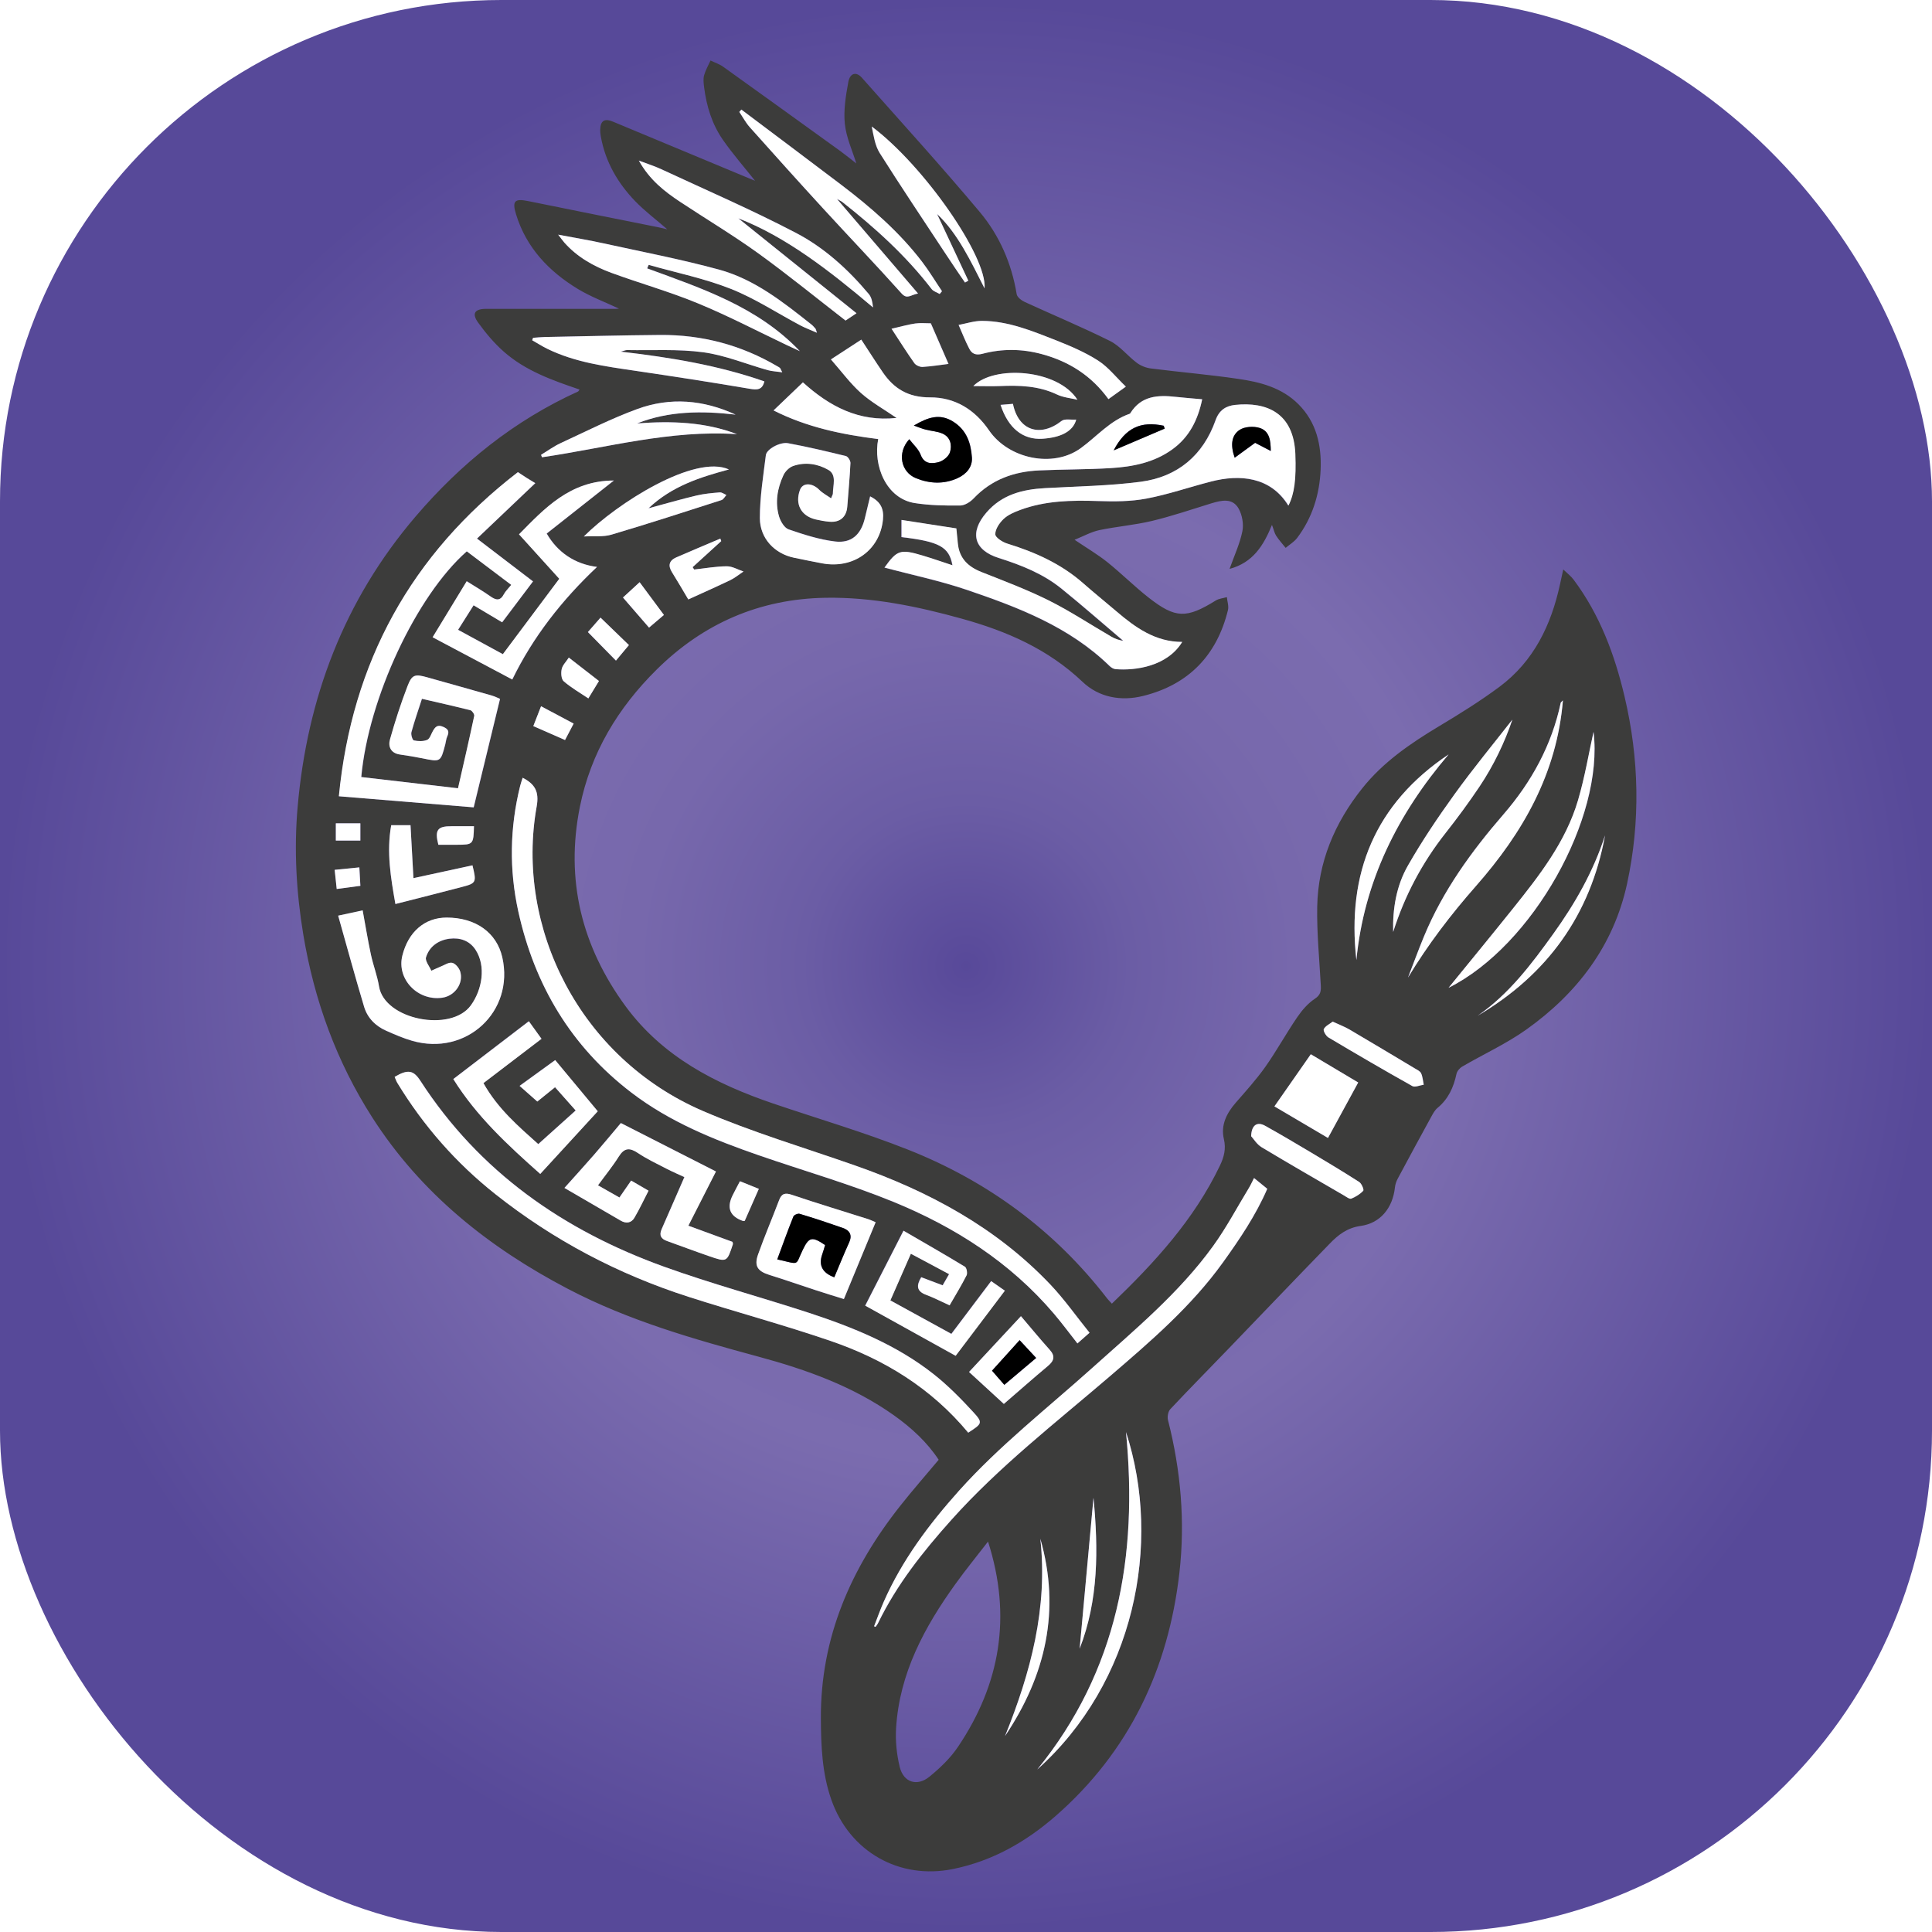 <?xml version="1.0" encoding="UTF-8"?>
<svg id="Capa_2" data-name="Capa 2" xmlns="http://www.w3.org/2000/svg" xmlns:xlink="http://www.w3.org/1999/xlink" viewBox="0 0 244.21 244.21">
  <defs>
    <style>
      .cls-1 {
        fill: #000;
      }

      .cls-1, .cls-2, .cls-3, .cls-4 {
        stroke-width: 0px;
      }

      .cls-2 {
        fill: #3c3c3b;
      }

      .cls-5 {
        filter: url(#outer-glow-1);
      }

      .cls-3 {
        fill: #fff;
      }

      .cls-4 {
        fill: url(#Degradado_sin_nombre_54);
      }
    </style>
    <radialGradient id="Degradado_sin_nombre_54" data-name="Degradado sin nombre 54" cx="122.1" cy="122.1" fx="122.1" fy="122.1" r="122.1" gradientUnits="userSpaceOnUse">
      <stop offset="0" stop-color="#574999"/>
      <stop offset=".01" stop-color="#594a9a"/>
      <stop offset=".17" stop-color="#6b5da5"/>
      <stop offset=".34" stop-color="#7768ac"/>
      <stop offset=".51" stop-color="#7b6caf"/>
      <stop offset="1" stop-color="#574999"/>
    </radialGradient>
    <filter id="outer-glow-1" filterUnits="userSpaceOnUse">
      <feOffset dx="0" dy="0"/>
      <feGaussianBlur result="blur" stdDeviation="2.71"/>
      <feFlood flood-color="#1d1d1b" flood-opacity=".65"/>
      <feComposite in2="blur" operator="in"/>
      <feComposite in="SourceGraphic"/>
    </filter>
  </defs>
  <g id="Capa_1-2" data-name="Capa 1">
    <g>
      <rect class="cls-4" width="244.21" height="244.21" rx="63.38" ry="63.38"/>
      <g class="cls-5">
        <path class="cls-2" d="M140.52,164.81c5.45-5.23,10.43-10.67,13.68-17.47.51-1.07.8-2.1.5-3.37-.41-1.74.34-3.25,1.5-4.58,1.28-1.47,2.6-2.93,3.73-4.52,1.44-2.04,2.64-4.24,4.05-6.3.6-.88,1.35-1.75,2.23-2.33.76-.5.78-1.02.74-1.75-.18-3.3-.51-6.6-.45-9.9.11-5.61,2.19-10.55,5.68-14.93,2.66-3.34,6.09-5.68,9.7-7.85,2.61-1.56,5.21-3.18,7.65-4.99,4.34-3.23,6.54-7.8,7.66-12.97.11-.52.23-1.05.41-1.87.53.51.98.85,1.3,1.28,3.31,4.42,5.2,9.48,6.45,14.79,1.85,7.85,2.02,15.77.32,23.64-1.7,7.84-6.3,13.87-12.74,18.45-2.53,1.8-5.41,3.11-8.1,4.68-.33.19-.66.59-.73.94-.36,1.68-1.03,3.16-2.39,4.28-.34.28-.57.71-.79,1.11-1.42,2.6-2.84,5.2-4.23,7.81-.19.35-.33.76-.37,1.16-.28,2.54-1.81,4.49-4.32,4.84-1.7.23-2.85,1.13-3.91,2.23-4.3,4.42-8.55,8.88-12.83,13.32-2.44,2.54-4.92,5.04-7.33,7.61-.28.3-.4.97-.29,1.39,1.62,6.35,2.18,12.81,1.44,19.3-1.39,12.15-6.34,22.6-15.65,30.74-3.75,3.27-7.99,5.69-12.97,6.7-6.77,1.38-13.07-2.17-15.38-8.77-1.17-3.33-1.3-6.78-1.32-10.26-.05-10.25,3.81-19.02,10.05-26.9,1.53-1.94,3.16-3.79,4.84-5.8-1.44-2.2-3.42-4.03-5.64-5.61-5.18-3.68-11.06-5.78-17.12-7.42-8.25-2.23-16.45-4.57-24.08-8.56-10-5.23-18.59-12.07-24.74-21.66-4.54-7.08-7.35-14.83-8.73-23.12-.89-5.36-1.19-10.74-.72-16.14,1.2-13.77,5.87-26.14,14.91-36.72,5.73-6.71,12.46-12.13,20.53-15.8.07-.03.1-.13.2-.25-3.44-1.17-6.85-2.37-9.6-4.81-1.21-1.07-2.27-2.34-3.22-3.65-.84-1.16-.43-1.74,1.01-1.74,5.45,0,10.9,0,16.35,0,.16,0,.33-.02.44-.03-1.72-.81-3.55-1.49-5.19-2.48-3.67-2.23-6.52-5.21-7.82-9.44-.52-1.7-.17-2.02,1.54-1.67,5.47,1.12,10.94,2.2,16.41,3.3.36.07.72.16,1.17.27-1.41-1.23-2.83-2.29-4.05-3.55-2.21-2.29-3.78-4.98-4.35-8.17-.05-.29-.09-.58-.08-.87.03-1.15.54-1.47,1.62-1.02,5.73,2.38,11.46,4.77,17.19,7.16.29.12.58.24.76.31-1.34-1.69-2.8-3.36-4.06-5.17-1.38-1.98-2.08-4.27-2.38-6.66-.06-.5-.13-1.03,0-1.5.18-.65.53-1.25.81-1.87.54.26,1.14.45,1.62.8,4.93,3.53,9.85,7.08,14.77,10.63.74.54,1.45,1.12,2.04,1.58-.48-1.58-1.27-3.26-1.45-5-.18-1.73.12-3.55.44-5.3.21-1.13,1-1.33,1.69-.56,5,5.64,10.08,11.22,14.92,16.99,2.48,2.96,4.03,6.5,4.67,10.39.06.38.6.8,1.02.99,3.59,1.65,7.24,3.17,10.78,4.93,1.26.63,2.21,1.88,3.37,2.75.49.37,1.15.64,1.76.72,3.69.47,7.4.78,11.07,1.32,2.78.4,5.5,1.1,7.6,3.19,2.3,2.29,2.95,5.21,2.82,8.29-.13,3.13-1.05,6.09-2.97,8.63-.38.5-.96.84-1.45,1.25-.41-.51-.85-.99-1.2-1.53-.22-.34-.3-.77-.53-1.37-1.06,2.6-2.4,4.77-5.36,5.56.62-1.74,1.31-3.21,1.62-4.76.18-.89-.02-2.04-.46-2.84-.78-1.4-2.16-1.08-3.45-.69-2.5.77-4.99,1.62-7.53,2.23-2.18.52-4.45.7-6.65,1.16-1.02.22-1.98.76-3.12,1.22,1.54,1.04,2.9,1.84,4.12,2.81,1.8,1.44,3.43,3.08,5.24,4.5,3.4,2.66,4.78,2.66,8.48.37.4-.25.93-.29,1.41-.43.05.54.26,1.13.14,1.63-1.41,5.75-5,9.44-10.73,10.86-2.77.69-5.57.2-7.65-1.78-4.35-4.14-9.58-6.41-15.24-7.98-5.65-1.57-11.37-2.75-17.26-2.65-8.31.14-15.43,3.23-21.34,9.08-4.9,4.85-8.33,10.53-9.7,17.34-1.86,9.26.23,17.65,5.78,25.22,4.69,6.38,11.36,9.8,18.63,12.28,5.71,1.94,11.52,3.64,17.12,5.86,10.02,3.98,18.48,10.19,25.11,18.78.15.2.34.37.61.67ZM64.63,73.94c-.4.5-.72.79-.91,1.15-.46.88-.99.8-1.7.3-.92-.65-1.89-1.22-3.01-1.92-1.46,2.41-2.9,4.77-4.31,7.08,3.44,1.83,6.68,3.54,10.07,5.34,2.61-5.36,6.27-10.04,10.71-14.23-2.8-.35-5-1.85-6.36-4.22,2.78-2.19,5.56-4.38,8.49-6.7-5.55,0-8.79,3.55-11.99,6.8,1.78,1.97,3.49,3.85,5.09,5.62-2.3,3.07-4.69,6.27-7.13,9.53-1.9-1.04-3.76-2.05-5.66-3.08.69-1.09,1.31-2.07,1.96-3.1,1.23.73,2.39,1.43,3.61,2.15,1.33-1.76,2.58-3.42,3.9-5.17-2.35-1.79-4.63-3.53-7.08-5.41,2.51-2.39,4.93-4.69,7.37-7.01-.31-.19-.69-.41-1.07-.65-.38-.24-.75-.49-1.13-.74-13.52,10.41-20.99,24.06-22.63,40.97,5.86.48,11.56.95,17.04,1.4,1.13-4.64,2.21-9.11,3.33-13.71-.19-.07-.63-.3-1.1-.44-2.68-.77-5.36-1.51-8.05-2.27-1.59-.45-1.97-.39-2.54,1.09-.85,2.21-1.59,4.47-2.22,6.75-.24.88.1,1.73,1.24,1.9.95.14,1.9.29,2.84.48,2.32.48,2.32.49,2.91-1.77.08-.32.11-.67.24-.97.28-.62.18-.95-.51-1.24-.72-.31-1,.01-1.29.52-.23.39-.38.99-.72,1.13-.5.21-1.15.19-1.69.07-.18-.04-.4-.73-.31-1.04.38-1.39.86-2.76,1.33-4.22,2.1.49,4.13.94,6.14,1.45.21.05.51.51.47.71-.64,3-1.34,5.99-2.05,9.15-4.14-.48-8.19-.95-12.23-1.42.9-9.95,6.96-22.92,13.34-28.53,1.84,1.39,3.69,2.79,5.63,4.25ZM162.85,63.89c.74-1.47.99-3.32.86-6.48-.2-5.19-3.6-6.65-7.62-6.22-1.14.12-2,.63-2.46,1.93-1.57,4.44-4.8,7.16-9.43,7.78-4.01.53-8.09.59-12.14.81-2.84.16-5.43.81-7.4,3.09-2.17,2.52-1.59,4.75,1.57,5.74,2.84.89,5.59,1.99,7.93,3.88,2.64,2.14,5.2,4.39,7.8,6.59-.55-.08-1.05-.26-1.5-.52-2.64-1.53-5.19-3.22-7.91-4.58-2.75-1.37-5.64-2.46-8.5-3.59-1.7-.67-2.82-1.73-3-3.62-.07-.7-.14-1.39-.19-1.9-2.38-.37-4.64-.72-6.93-1.07v2.17c4.81.56,6.03,1.24,6.44,3.56-1.25-.41-2.5-.85-3.77-1.23-2.82-.84-3.24-.69-4.82,1.52,3.44.92,7.03,1.67,10.48,2.84,6.49,2.21,12.89,4.66,17.96,9.59.2.19.49.38.76.41,2.57.21,6.55-.37,8.43-3.44-3.4,0-5.91-1.81-8.31-3.86-1.4-1.2-2.84-2.35-4.22-3.57-2.79-2.45-6.07-3.92-9.58-5-.6-.19-1.52-.78-1.52-1.18,0-.66.53-1.44,1.05-1.93.55-.52,1.33-.85,2.06-1.13,3.2-1.2,6.52-1.26,9.89-1.14,2.04.07,4.12.06,6.11-.31,2.77-.52,5.46-1.46,8.19-2.16,3.57-.92,7.48-.63,9.74,3.03ZM111.01,55.5c-.66,3.31.98,7.51,4.62,8.09,1.88.3,3.82.33,5.74.31.58,0,1.28-.45,1.7-.9,2.27-2.4,5.1-3.4,8.3-3.54,3.01-.13,6.03-.1,9.04-.29,2.77-.17,5.48-.7,7.79-2.38,2.13-1.54,3.23-3.72,3.76-6.32-1.23-.11-2.31-.2-3.38-.31-2.24-.25-4.33-.13-5.69,2.05-.02.03-.05.07-.09.09-2.48.86-4.15,2.86-6.19,4.35-3.51,2.55-9.13,1.35-11.6-2.26-1.82-2.67-4.35-4.18-7.45-4.16-2.73.01-4.55-1.07-5.98-3.18-.89-1.3-1.74-2.63-2.71-4.12-1.25.81-2.45,1.6-3.84,2.5,1.35,1.54,2.44,3.04,3.8,4.25,1.33,1.18,2.92,2.07,4.5,3.15-4.78.52-8.49-1.48-11.84-4.5-1.25,1.19-2.44,2.33-3.71,3.55,4.19,2.12,8.61,3.04,13.23,3.62ZM66.07,98.31c-.11.34-.23.68-.32,1.03-1.32,5.28-1.41,10.59-.23,15.9,2.06,9.31,6.67,17.05,14.3,22.88,4.84,3.7,10.4,5.95,16.1,7.92,5.66,1.96,11.45,3.61,16.98,5.87,7.77,3.17,14.78,7.64,20.3,14.13,1.02,1.2,1.96,2.47,2.99,3.78.52-.46.95-.84,1.53-1.35-1.68-2.09-3.17-4.23-4.95-6.09-6.86-7.23-15.37-11.8-24.68-15.05-6.44-2.25-13.01-4.2-19.26-6.9-15.52-6.69-23.74-23.16-20.99-38.5.34-1.88-.24-2.82-1.77-3.61ZM124.89,194.86c-1.42,1.84-2.81,3.54-4.09,5.32-3.95,5.48-7.1,11.32-7.53,18.23-.1,1.64.07,3.35.46,4.95.48,1.94,2.19,2.49,3.74,1.23,1.35-1.1,2.66-2.35,3.62-3.78,5.34-7.93,6.83-16.49,3.8-25.95ZM122.39,181.1c1.8-1.16,1.9-1.25.61-2.65-1.56-1.68-3.19-3.34-4.98-4.76-4.68-3.69-10.14-5.91-15.74-7.74-6.09-2-12.29-3.66-18.31-5.83-12.71-4.58-23.36-11.99-30.82-23.51-.88-1.37-1.59-1.46-3.25-.49.11.25.19.52.34.76,3.29,5.43,7.43,10.14,12.4,14.07,7.33,5.81,15.49,10.11,24.4,12.97,5.98,1.92,12.06,3.56,18,5.59,6.74,2.31,12.69,5.95,17.37,11.59ZM42.74,115.74c1.12,3.94,2.15,7.75,3.28,11.52.43,1.42,1.44,2.45,2.81,3.05,1.06.47,2.14.94,3.25,1.26,6.85,1.98,12.96-3.69,11.41-10.55-.71-3.12-3.36-5.01-7.03-5.02-2.76,0-4.85,1.79-5.6,4.8-.74,2.97,1.93,5.77,5.04,5.33,1.62-.23,2.71-1.85,2.27-3.31-.14-.45-.6-1-1.01-1.1-.43-.1-.98.28-1.47.48-.4.16-.78.35-1.17.52-.24-.57-.81-1.25-.67-1.7.42-1.38,1.56-2.17,2.97-2.35,1.3-.17,2.52.23,3.29,1.4,1.35,2.06.86,5.03-.59,7.02-2.51,3.47-10.93,1.84-11.61-2.39-.22-1.35-.73-2.65-1.02-3.99-.4-1.86-.7-3.74-1.05-5.62-.94.2-1.79.39-3.1.67ZM110.49,205.55c.07.03.13.06.2.08.11-.16.23-.31.32-.48,2.36-4.87,5.68-9.04,9.26-13.04,6.04-6.75,13.18-12.27,20.02-18.14,5.15-4.42,10.32-8.85,14.32-14.42,2.11-2.94,4.14-5.94,5.59-9.29-.58-.47-1.1-.89-1.67-1.36-.23.45-.41.86-.64,1.24-1.49,2.46-2.84,5.02-4.53,7.35-4.29,5.92-9.9,10.57-15.29,15.42-5.67,5.1-11.71,9.8-16.82,15.5-3.81,4.25-7.22,8.79-9.53,14.06-.44,1.01-.81,2.05-1.21,3.07ZM87,154.93c1.21-2.38,2.38-4.68,3.49-6.86-3.97-2.02-7.95-4.05-12.02-6.12-1.09,1.29-2.23,2.68-3.41,4.03-1.19,1.37-2.41,2.71-3.72,4.17,2.51,1.46,4.82,2.8,7.12,4.14.69.4,1.34.29,1.73-.38.64-1.1,1.18-2.25,1.78-3.41-.82-.48-1.5-.87-2.2-1.28-.53.77-1,1.45-1.48,2.14-.94-.53-1.8-1.02-2.71-1.54.93-1.28,1.86-2.41,2.63-3.64.7-1.12,1.38-1.14,2.42-.44,1.14.76,2.39,1.35,3.61,1.98.79.41,1.61.76,2.26,1.06-1,2.3-1.92,4.44-2.87,6.57-.36.81-.07,1.25.7,1.52,1.76.62,3.51,1.29,5.28,1.9,2.27.78,2.28.77,3.02-1.5.02-.07-.02-.16-.04-.3-1.77-.65-3.56-1.3-5.6-2.05ZM105.06,62.98c-.55-.38-1.1-.66-1.5-1.07-.89-.91-2.1-.94-2.45,0-.65,1.79.13,3.29,1.98,3.73.57.14,1.15.24,1.73.29,1.34.13,2.17-.59,2.27-1.92.14-1.83.32-3.66.4-5.5.01-.29-.32-.81-.58-.88-2.42-.59-4.85-1.17-7.3-1.62-1.02-.19-2.72.76-2.81,1.5-.33,2.65-.76,5.3-.76,7.96,0,2.59,1.89,4.5,4.31,5.01,1.18.25,2.37.49,3.55.71,3.98.75,7.32-1.68,7.7-5.53.13-1.32-.27-2.25-1.62-2.93-.24.98-.45,1.9-.68,2.82-.5,2.02-1.69,3.13-3.76,2.88-1.99-.24-3.95-.88-5.86-1.53-.53-.18-1.02-1-1.21-1.62-.54-1.79-.22-3.57.55-5.23.22-.48.73-.99,1.22-1.16,1.53-.54,3.13-.28,4.46.49,1.09.63.57,1.97.57,3.02,0,.08-.06.15-.22.56ZM57.3,136.4c2.89,4.65,6.88,8.35,10.98,11.98,2.61-2.84,5.14-5.6,7.27-7.92-1.86-2.24-3.61-4.34-5.38-6.47-1.68,1.21-3.04,2.21-4.5,3.26.83.73,1.51,1.33,2.24,1.98.68-.55,1.42-1.15,2.24-1.81.83.94,1.63,1.84,2.61,2.94-1.61,1.45-3.18,2.86-4.73,4.25-2.46-2.21-5.08-4.42-6.93-7.71,2.45-1.87,4.87-3.71,7.34-5.6-.5-.7-1.05-1.45-1.6-2.22-3.23,2.48-6.35,4.86-9.55,7.31ZM108.27,39.59c-5.24-4.21-10.36-8.33-14.94-12,6,2.32,11.56,6.64,17.02,11.26-.06-.66-.18-1.28-.54-1.7-2.6-3.11-5.62-5.85-9.18-7.71-5.56-2.91-11.35-5.41-17.04-8.06-.83-.39-1.72-.66-2.84-1.09,1.36,2.44,3.24,3.9,5.23,5.22,3.27,2.17,6.65,4.19,9.84,6.48,3.76,2.71,7.35,5.64,11.06,8.52.34-.23.75-.5,1.39-.93ZM81.82,33.93c.06-.15.13-.3.19-.45,3.47.98,7.04,1.71,10.38,3.03,3.08,1.22,5.9,3.09,8.85,4.65.59.31,1.23.55,2.04.9-.14-.37-.14-.47-.19-.52-.17-.19-.33-.38-.53-.54-3.58-2.83-7.19-5.7-11.65-6.92-4.81-1.31-9.73-2.25-14.6-3.32-1.82-.4-3.65-.7-5.74-1.1.37.48.56.75.77.99,1.62,1.84,3.71,3.01,5.96,3.84,3.63,1.34,7.38,2.39,10.95,3.86,3.84,1.59,7.54,3.53,11.3,5.31.52.25,1.04.49,1.57.73-5.31-5.6-12.35-7.92-19.28-10.46ZM67.38,42.7c-.04.1-.07.2-.11.31.64.37,1.27.77,1.93,1.09,3.5,1.71,7.31,2.21,11.11,2.77,4.82.71,9.64,1.46,14.44,2.27.97.16,1.61.15,1.87-.93-5.81-2.03-11.83-3.03-18.15-3.76.41-.11.6-.21.79-.2,3.22.06,6.48-.15,9.65.28,2.77.38,5.43,1.49,8.15,2.26.51.14,1.06.16,1.82.27-.22-.42-.24-.51-.3-.56-.09-.08-.21-.13-.32-.2-4.57-2.7-9.53-4.01-14.82-3.96-4.86.04-9.73.17-14.59.26-.49,0-.98.06-1.47.1ZM120.01,164.99c.76-1.33,1.51-2.53,2.15-3.8.14-.27.01-.95-.21-1.09-2.54-1.55-5.13-3.02-7.76-4.55-1.7,3.34-3.29,6.44-4.84,9.47,3.82,2.12,7.55,4.19,11.43,6.34,1.99-2.64,4.08-5.4,6.22-8.23-.7-.49-1.23-.86-1.73-1.21-1.74,2.31-3.42,4.53-5.03,6.67-2.67-1.46-5.2-2.85-7.71-4.23.87-1.99,1.72-3.92,2.59-5.9,1.68.9,3.24,1.73,4.83,2.58-.31.54-.55.96-.81,1.41-.94-.36-1.82-.68-2.71-1.02-.65,1.08-.57,1.78.61,2.22.97.36,1.89.84,2.95,1.32ZM93.71,13.85c-.09.1-.17.2-.26.3.44.65.82,1.37,1.34,1.95,3.07,3.44,6.15,6.87,9.27,10.27,3.28,3.58,6.65,7.09,9.89,10.71.71.8,1.1.21,2.09.02-3.5-4.09-6.81-7.94-10.24-11.95.32.18.5.25.65.37,4.16,3.28,8.07,6.81,11.31,11.02.23.3.67.42,1.02.62l.29-.35c-.83-1.24-1.59-2.52-2.5-3.7-2.9-3.79-6.48-6.89-10.26-9.77-4.19-3.18-8.4-6.33-12.6-9.49ZM110.68,154.5c-.41-.18-.67-.31-.94-.39-3.21-1.02-6.43-1.99-9.63-3.07-.86-.29-1.31-.18-1.63.67-.87,2.29-1.84,4.55-2.66,6.87-.52,1.47-.05,2.12,1.46,2.59,1.94.6,3.86,1.28,5.8,1.91,1.17.38,2.34.74,3.59,1.13,1.36-3.3,2.67-6.48,4.01-9.7ZM197.56,88.52c-.18.2-.27.25-.29.32-1.13,5.35-3.69,10-7.22,14.08-4.07,4.7-7.67,9.67-10.06,15.44-.71,1.72-1.35,3.47-2.02,5.2,2.51-4.17,5.43-7.97,8.6-11.58,5.9-6.71,10.21-14.18,10.98-23.46ZM93.16,54.88c-4.1-1.57-8.34-1.68-12.63-1.36,4.03-1.59,8.21-1.59,12.45-1.11-4.07-1.88-8.27-2.23-12.42-.71-3.31,1.21-6.48,2.83-9.69,4.31-.87.4-1.66.98-2.48,1.48.04.1.08.21.12.31,8.18-1.2,16.23-3.49,24.65-2.92ZM142.31,48.87c-1.24-1.19-2.23-2.48-3.52-3.3-1.67-1.06-3.55-1.85-5.4-2.59-2.98-1.17-5.97-2.41-9.24-2.42-.99,0-1.98.33-2.98.51.44,1.01.84,2.04,1.35,3.01.33.63.81.86,1.66.64,2.5-.66,5.01-.64,7.54.05,3.43.93,6.25,2.73,8.39,5.68.7-.5,1.33-.95,2.2-1.58ZM131.11,223.67c12.22-10.93,15.84-28.5,11.22-42.65,1.53,15.68-1.05,30.15-11.22,42.65ZM167.86,143.84c1.27-2.34,2.52-4.63,3.82-7.01-2.02-1.2-3.97-2.36-5.99-3.57-1.54,2.2-3.05,4.38-4.6,6.59,2.26,1.33,4.47,2.64,6.77,3.99ZM118.46,27.07c2.63,2.47,4.25,5.97,5.99,9.39.36-4-7.72-15.58-14.26-20.46.24,1.14.4,2.38,1,3.34,2.67,4.23,5.46,8.38,8.21,12.56.44.66.88,1.32,1.32,1.98.42.61.84,1.22,1.26,1.84.14-.08.28-.15.42-.23-1.35-2.87-2.69-5.75-3.94-8.41ZM73.8,67.81c1.29-.07,2.46.07,3.49-.23,4.66-1.38,9.28-2.88,13.91-4.37.25-.08.42-.42.62-.64-.28-.12-.57-.35-.84-.33-.99.08-2,.17-2.96.4-1.94.46-3.86,1.02-6.05,1.61,2.98-2.81,6.5-3.92,10.17-4.91-4.32-1.95-14.1,4.23-18.34,8.47ZM201.43,92.54c-.57,2.54-1.08,5.62-1.95,8.59-1.55,5.28-4.9,9.55-8.27,13.76-2.65,3.31-5.35,6.59-8.1,9.97,10.68-5.34,19.63-21.51,18.33-32.32ZM51.89,104.31h-2.44c-.61,3.41-.05,6.68.53,9.96,2.86-.73,5.63-1.42,8.39-2.15,1.84-.48,1.87-.58,1.35-2.74-2.48.54-4.97,1.08-7.46,1.62-.12-2.25-.24-4.45-.37-6.69ZM191.16,90.98c-2.37,3.04-4.94,6.15-7.3,9.42-2.1,2.91-4.12,5.9-5.89,9.01-1.45,2.54-1.95,5.44-1.87,8.4,1.45-4.58,3.65-8.74,6.62-12.5,1.5-1.9,2.94-3.86,4.29-5.87,1.8-2.69,3.18-5.6,4.15-8.45ZM126.89,177.46c1.89-1.64,3.71-3.24,5.56-4.79.78-.65.97-1.24.23-2.06-1.24-1.39-2.42-2.83-3.63-4.24-2.27,2.44-4.42,4.74-6.56,7.05,1.45,1.33,2.89,2.65,4.4,4.04ZM171.45,121.35c.97-9.97,5.23-18.47,11.66-25.99-9.3,6.24-12.9,15.03-11.66,25.99ZM158.15,143.62c.29.32.7,1.02,1.32,1.39,3.46,2.09,6.96,4.09,10.45,6.12.29.17.68.46.89.38.56-.22,1.11-.56,1.51-1,.11-.12-.2-.9-.51-1.1-1.99-1.28-4.03-2.51-6.07-3.72-1.93-1.15-3.86-2.3-5.83-3.39-.98-.54-1.72-.12-1.76,1.32ZM91.17,68.39c-.04-.1-.07-.21-.11-.31-1.86.79-3.72,1.56-5.56,2.37-.91.4-1.1,1.02-.54,1.9.73,1.15,1.4,2.33,2.05,3.42,1.86-.85,3.61-1.62,5.33-2.45.59-.28,1.1-.71,1.65-1.08-.7-.23-1.41-.67-2.11-.66-1.38,0-2.76.26-4.13.41-.06-.1-.13-.2-.19-.3,1.21-1.1,2.42-2.2,3.62-3.3ZM168.46,129.14c-.38.3-.91.53-1.12.94-.11.21.26.87.58,1.05,3.51,2.09,7.04,4.15,10.61,6.15.34.19.95-.1,1.44-.17-.1-.48-.13-1-.33-1.44-.12-.27-.49-.44-.78-.61-2.76-1.65-5.51-3.3-8.28-4.93-.6-.35-1.27-.6-2.11-.99ZM202.88,105.6c-1.45,4.53-3.78,8.6-6.54,12.44-2.76,3.84-5.6,7.61-9.54,10.34,8.76-5.19,14.23-12.72,16.08-22.78ZM112.7,41.55c1.07,1.63,1.94,3.02,2.89,4.36.2.28.7.49,1.04.47,1.14-.07,2.28-.25,3.27-.38-.75-1.73-1.5-3.45-2.23-5.13-.64,0-1.32-.07-1.97.02-.85.12-1.69.37-2.99.66ZM131.5,194.5c.97,8.76-1.23,16.94-4.46,24.94,5.14-7.66,7.05-15.9,4.46-24.94ZM123.03,48.8c1.29,0,2.31.04,3.32,0,2.48-.1,4.92-.04,7.24,1.06.79.38,1.73.46,2.6.67-2.48-3.89-10.55-4.4-13.16-1.73ZM136.47,208.4c2.4-6.16,2.37-12.61,1.75-19.07-.58,6.34-1.16,12.71-1.75,19.07ZM126.47,51.18c.97,2.96,2.84,4.44,5.3,4.27,2.25-.15,3.85-.89,4.26-2.42-.68.05-1.45-.14-1.85.17-2.71,2.12-5.47,1.23-6.15-2.16-.51.04-1.03.09-1.57.13ZM78.74,75.53c1.17,1.34,2.2,2.54,3.3,3.81.63-.54,1.24-1.06,1.88-1.6-1.04-1.41-2.01-2.71-3.07-4.14-.73.67-1.37,1.25-2.11,1.94ZM74.31,79.9c1.28,1.3,2.4,2.44,3.54,3.6.5-.6,1.03-1.23,1.64-1.96-1.22-1.18-2.38-2.3-3.59-3.47-.57.65-1.11,1.27-1.6,1.83ZM71.9,83.12c-.36.55-.8.97-.9,1.46-.1.49-.06,1.26.25,1.53.93.81,2.02,1.43,3.12,2.17.47-.78.87-1.44,1.34-2.2-1.29-1-2.53-1.96-3.81-2.96ZM94.14,154.32c.57-1.3,1.16-2.64,1.78-4.04-.88-.35-1.6-.64-2.39-.96-.33.62-.64,1.2-.93,1.79q-1.18,2.37,1.34,3.24s.08,0,.2-.02ZM72.51,91.46c-1.37-.73-2.7-1.44-4.11-2.19-.35.89-.65,1.65-.98,2.51,1.39.61,2.69,1.18,4.01,1.76.41-.77.73-1.39,1.09-2.08ZM59.91,104.44c-1.01,0-1.93,0-2.84,0-1.77-.01-2.14.47-1.66,2.34.77,0,1.56,0,2.35,0,2.06,0,2.09-.04,2.15-2.34ZM45.55,106.25v-2.18h-3.1v2.18h3.1ZM45.56,111.97c-.05-.82-.09-1.57-.13-2.33-1.09.11-2.06.2-3.12.31.09.87.17,1.59.26,2.42,1.06-.14,1.99-.27,3-.4Z"/>
        <path class="cls-3" d="M64.63,73.94c-1.94-1.46-3.8-2.87-5.63-4.25-6.38,5.61-12.44,18.58-13.34,28.53,4.04.47,8.08.94,12.23,1.42.72-3.15,1.41-6.14,2.05-9.15.04-.2-.26-.65-.47-.71-2.01-.51-4.04-.96-6.14-1.45-.47,1.46-.95,2.82-1.33,4.22-.08.31.13,1,.31,1.04.54.12,1.2.14,1.69-.07.34-.15.49-.74.72-1.13.3-.51.58-.83,1.29-.52.69.3.79.62.51,1.24-.13.3-.16.65-.24.97-.59,2.26-.59,2.25-2.91,1.77-.94-.19-1.89-.34-2.84-.48-1.15-.17-1.49-1.02-1.24-1.9.64-2.28,1.37-4.54,2.22-6.75.57-1.48.95-1.54,2.54-1.09,2.68.76,5.37,1.5,8.05,2.27.47.14.92.36,1.1.44-1.12,4.6-2.2,9.07-3.33,13.71-5.48-.45-11.17-.92-17.04-1.4,1.64-16.92,9.12-30.56,22.63-40.97.38.25.75.5,1.13.74.38.24.76.46,1.07.65-2.44,2.32-4.86,4.62-7.37,7.01,2.45,1.88,4.73,3.62,7.08,5.41-1.32,1.75-2.57,3.41-3.9,5.17-1.22-.73-2.38-1.42-3.61-2.15-.65,1.03-1.27,2.01-1.96,3.1,1.9,1.04,3.76,2.05,5.66,3.08,2.44-3.26,4.84-6.46,7.13-9.53-1.6-1.77-3.31-3.66-5.09-5.62,3.2-3.24,6.44-6.8,11.99-6.8-2.94,2.32-5.71,4.51-8.49,6.7,1.36,2.37,3.56,3.87,6.36,4.22-4.44,4.19-8.1,8.86-10.71,14.23-3.39-1.8-6.63-3.51-10.07-5.34,1.4-2.31,2.84-4.67,4.31-7.08,1.11.7,2.09,1.27,3.01,1.92.71.5,1.24.59,1.7-.3.19-.36.51-.65.91-1.15Z"/>
        <path class="cls-3" d="M162.85,63.89c-2.26-3.66-6.17-3.95-9.74-3.03-2.74.7-5.43,1.64-8.19,2.16-1.99.38-4.08.38-6.11.31-3.37-.11-6.69-.05-9.89,1.14-.73.27-1.51.61-2.06,1.13-.52.5-1.05,1.27-1.05,1.93,0,.4.91,1,1.52,1.18,3.51,1.08,6.79,2.55,9.58,5,1.38,1.22,2.82,2.37,4.22,3.57,2.4,2.05,4.92,3.86,8.31,3.86-1.88,3.08-5.87,3.65-8.43,3.44-.26-.02-.56-.21-.76-.41-5.06-4.93-11.47-7.38-17.96-9.59-3.45-1.18-7.05-1.92-10.48-2.84,1.58-2.21,1.99-2.37,4.82-1.52,1.27.38,2.52.82,3.77,1.23-.42-2.31-1.64-3-6.44-3.56v-2.17c2.29.35,4.55.7,6.93,1.07.05.51.12,1.2.19,1.9.18,1.89,1.3,2.95,3,3.62,2.86,1.13,5.75,2.22,8.5,3.59,2.72,1.36,5.27,3.05,7.91,4.58.45.26.95.44,1.5.52-2.6-2.2-5.15-4.45-7.8-6.59-2.33-1.89-5.09-2.98-7.93-3.88-3.16-.99-3.74-3.22-1.57-5.74,1.96-2.28,4.56-2.93,7.4-3.09,4.05-.23,8.13-.28,12.14-.81,4.63-.62,7.86-3.34,9.43-7.78.46-1.29,1.32-1.8,2.46-1.93,4.02-.42,7.42,1.03,7.62,6.22.12,3.16-.12,5-.86,6.48ZM156.07,57.86c.91-.66,1.68-1.23,2.58-1.88.55.28,1.23.64,1.98,1.03-.02-1.23-.11-2.5-1.41-2.91-.76-.24-1.9-.18-2.53.25-1.03.69-1.18,1.92-.62,3.52Z"/>
        <path class="cls-3" d="M111.01,55.5c-4.62-.58-9.04-1.5-13.23-3.62,1.28-1.22,2.47-2.36,3.71-3.55,3.34,3.02,7.05,5.02,11.84,4.5-1.58-1.09-3.17-1.97-4.5-3.15-1.35-1.21-2.45-2.71-3.8-4.25,1.39-.9,2.59-1.69,3.84-2.5.98,1.49,1.82,2.82,2.71,4.12,1.43,2.1,3.25,3.19,5.98,3.18,3.1-.01,5.62,1.49,7.45,4.16,2.46,3.61,8.09,4.81,11.6,2.26,2.04-1.48,3.7-3.49,6.19-4.35.04-.01.07-.05.09-.09,1.36-2.18,3.46-2.3,5.69-2.05,1.08.12,2.16.2,3.38.31-.54,2.61-1.63,4.78-3.76,6.32-2.31,1.68-5.02,2.21-7.79,2.38-3.01.18-6.03.15-9.04.29-3.19.14-6.03,1.15-8.3,3.54-.42.45-1.13.89-1.7.9-1.91.02-3.85-.02-5.74-.31-3.64-.58-5.28-4.78-4.62-8.09ZM115.51,53.79c.69.24,1.08.4,1.49.51.72.18,1.5.21,2.17.52.99.45,1.2,1.47.91,2.36-.17.53-.88,1.1-1.45,1.24-.84.21-1.79.27-2.25-.94-.27-.72-.93-1.29-1.44-1.96-1.56,1.71-1.08,4.16.86,4.93,1.71.69,3.49.78,5.23,0,1.12-.51,1.91-1.4,1.83-2.62-.12-1.82-.66-3.49-2.41-4.56-1.64-1.01-3.08-.57-4.93.52ZM147.22,54.18c-.04-.12-.08-.24-.12-.37-2.89-.62-4.83.25-6.33,3.11,2.15-.92,4.3-1.83,6.45-2.75Z"/>
        <path class="cls-3" d="M66.07,98.31c1.53.79,2.1,1.73,1.77,3.61-2.75,15.34,5.47,31.81,20.99,38.5,6.25,2.69,12.82,4.64,19.26,6.9,9.31,3.26,17.82,7.83,24.68,15.05,1.77,1.87,3.27,4.01,4.95,6.09-.58.51-1,.88-1.53,1.35-1.03-1.31-1.97-2.58-2.99-3.78-5.53-6.49-12.53-10.95-20.3-14.13-5.54-2.26-11.32-3.91-16.98-5.87-5.69-1.97-11.26-4.22-16.1-7.92-7.63-5.83-12.24-13.57-14.3-22.88-1.17-5.31-1.08-10.62.23-15.9.09-.35.21-.69.32-1.03Z"/>
        <path class="cls-3" d="M122.39,181.1c-4.68-5.64-10.63-9.28-17.37-11.59-5.94-2.04-12.02-3.67-18-5.59-8.9-2.86-17.07-7.16-24.4-12.97-4.96-3.93-9.1-8.64-12.4-14.07-.14-.24-.23-.51-.34-.76,1.65-.97,2.36-.88,3.25.49,7.46,11.53,18.11,18.93,30.82,23.51,6.02,2.17,12.22,3.84,18.31,5.83,5.6,1.84,11.06,4.05,15.74,7.74,1.8,1.42,3.43,3.07,4.98,4.76,1.29,1.4,1.19,1.49-.61,2.65Z"/>
        <path class="cls-3" d="M42.74,115.74c1.31-.28,2.16-.47,3.1-.67.35,1.88.65,3.76,1.05,5.62.29,1.34.8,2.64,1.02,3.99.69,4.23,9.11,5.86,11.61,2.39,1.44-1.99,1.93-4.96.59-7.02-.76-1.17-1.98-1.56-3.29-1.4-1.4.18-2.55.98-2.97,2.35-.14.46.43,1.13.67,1.7.39-.17.77-.36,1.17-.52.49-.19,1.04-.58,1.47-.48.41.09.87.65,1.01,1.1.45,1.46-.65,3.08-2.27,3.31-3.11.44-5.79-2.36-5.04-5.33.75-3.01,2.84-4.8,5.6-4.8,3.67,0,6.32,1.9,7.03,5.02,1.56,6.87-4.55,12.54-11.41,10.55-1.11-.32-2.19-.79-3.25-1.26-1.37-.6-2.39-1.63-2.81-3.05-1.13-3.77-2.17-7.58-3.28-11.52Z"/>
        <path class="cls-3" d="M110.49,205.55c.4-1.03.77-2.07,1.21-3.07,2.32-5.27,5.73-9.81,9.53-14.06,5.11-5.7,11.15-10.41,16.82-15.5,5.39-4.84,11.01-9.49,15.29-15.42,1.68-2.32,3.03-4.89,4.53-7.35.23-.38.41-.79.64-1.24.58.47,1.09.89,1.67,1.36-1.45,3.35-3.48,6.35-5.59,9.29-4,5.57-9.17,10-14.32,14.42-6.84,5.87-13.98,11.39-20.02,18.14-3.58,4-6.9,8.17-9.26,13.04-.08.17-.21.32-.32.48-.07-.03-.13-.06-.2-.08Z"/>
        <path class="cls-3" d="M87,154.93c2.05.75,3.84,1.4,5.6,2.05.02.14.06.23.04.3-.75,2.27-.75,2.28-3.02,1.5-1.77-.61-3.52-1.27-5.28-1.9-.77-.27-1.06-.71-.7-1.52.94-2.13,1.86-4.27,2.87-6.57-.64-.3-1.46-.65-2.26-1.06-1.22-.63-2.47-1.22-3.61-1.98-1.04-.7-1.72-.68-2.42.44-.77,1.23-1.7,2.36-2.63,3.64.91.52,1.77,1.01,2.71,1.54.48-.69.95-1.37,1.48-2.14.7.41,1.38.8,2.2,1.28-.6,1.16-1.14,2.32-1.78,3.41-.39.67-1.04.78-1.73.38-2.31-1.34-4.61-2.68-7.12-4.14,1.3-1.46,2.53-2.8,3.72-4.17,1.18-1.36,2.32-2.74,3.41-4.03,4.07,2.07,8.05,4.1,12.02,6.12-1.11,2.18-2.28,4.47-3.49,6.86Z"/>
        <path class="cls-3" d="M105.06,62.98c.16-.41.22-.49.22-.56,0-1.06.52-2.39-.57-3.02-1.33-.77-2.93-1.03-4.46-.49-.49.17-1,.68-1.22,1.16-.77,1.66-1.08,3.44-.55,5.23.19.62.67,1.44,1.21,1.62,1.91.66,3.87,1.29,5.86,1.53,2.08.25,3.26-.86,3.76-2.88.23-.92.44-1.84.68-2.82,1.36.67,1.75,1.6,1.62,2.93-.38,3.85-3.73,6.28-7.7,5.53-1.19-.22-2.37-.47-3.55-.71-2.42-.5-4.3-2.41-4.31-5.01,0-2.65.43-5.31.76-7.96.09-.74,1.78-1.69,2.81-1.5,2.45.45,4.88,1.03,7.3,1.62.26.06.59.58.58.88-.09,1.84-.26,3.67-.4,5.5-.1,1.33-.93,2.04-2.27,1.92-.58-.05-1.16-.16-1.73-.29-1.85-.44-2.64-1.94-1.98-3.73.35-.95,1.55-.92,2.45,0,.41.41.95.69,1.5,1.07Z"/>
        <path class="cls-3" d="M57.3,136.4c3.2-2.45,6.31-4.83,9.55-7.31.55.77,1.1,1.52,1.6,2.22-2.47,1.89-4.89,3.73-7.34,5.6,1.84,3.28,4.47,5.5,6.93,7.71,1.55-1.39,3.12-2.8,4.73-4.25-.98-1.11-1.77-2-2.61-2.94-.82.67-1.56,1.26-2.24,1.81-.73-.65-1.41-1.25-2.24-1.98,1.46-1.06,2.82-2.05,4.5-3.26,1.77,2.13,3.51,4.23,5.38,6.47-2.13,2.32-4.66,5.08-7.27,7.92-4.1-3.63-8.09-7.33-10.98-11.98Z"/>
        <path class="cls-3" d="M108.27,39.59c-.64.43-1.04.7-1.39.93-3.72-2.88-7.31-5.81-11.06-8.52-3.18-2.29-6.56-4.31-9.84-6.48-1.99-1.32-3.87-2.78-5.23-5.22,1.12.42,2,.7,2.84,1.09,5.7,2.65,11.48,5.15,17.04,8.06,3.56,1.86,6.57,4.6,9.18,7.71.36.42.48,1.05.54,1.7-5.46-4.62-11.02-8.94-17.02-11.26,4.58,3.68,9.7,7.8,14.94,12Z"/>
        <path class="cls-3" d="M81.82,33.93c6.92,2.54,13.97,4.86,19.28,10.46-.52-.24-1.05-.48-1.57-.73-3.76-1.79-7.46-3.73-11.3-5.31-3.57-1.48-7.32-2.53-10.95-3.86-2.25-.83-4.33-2-5.96-3.84-.21-.24-.39-.51-.77-.99,2.09.4,3.93.7,5.74,1.1,4.88,1.07,9.79,2.01,14.6,3.32,4.47,1.22,8.08,4.09,11.65,6.92.2.15.36.35.53.54.05.06.06.15.19.52-.81-.36-1.45-.59-2.04-.9-2.95-1.56-5.77-3.43-8.85-4.65-3.34-1.32-6.91-2.04-10.38-3.03-.06.15-.13.3-.19.45Z"/>
        <path class="cls-3" d="M67.38,42.7c.49-.03.98-.09,1.47-.1,4.86-.09,9.73-.22,14.59-.26,5.29-.04,10.25,1.27,14.82,3.96.11.06.22.12.32.2.06.05.08.14.3.56-.76-.11-1.31-.13-1.82-.27-2.72-.76-5.38-1.88-8.15-2.26-3.17-.43-6.43-.22-9.65-.28-.19,0-.38.09-.79.2,6.32.73,12.33,1.73,18.15,3.76-.26,1.08-.9,1.1-1.87.93-4.8-.82-9.62-1.56-14.44-2.27-3.8-.56-7.6-1.06-11.11-2.77-.66-.32-1.29-.73-1.93-1.09.04-.1.07-.2.11-.31Z"/>
        <path class="cls-3" d="M120.01,164.99c-1.06-.48-1.98-.96-2.95-1.32-1.18-.44-1.26-1.14-.61-2.22.89.33,1.76.66,2.71,1.02.26-.45.5-.87.81-1.41-1.6-.85-3.16-1.69-4.83-2.58-.87,1.99-1.72,3.91-2.59,5.9,2.51,1.38,5.04,2.77,7.71,4.23,1.61-2.14,3.29-4.37,5.03-6.67.5.35,1.03.72,1.73,1.21-2.14,2.83-4.22,5.59-6.22,8.23-3.87-2.15-7.61-4.23-11.43-6.34,1.55-3.04,3.13-6.14,4.84-9.47,2.63,1.53,5.21,3,7.76,4.55.22.13.35.82.21,1.09-.64,1.26-1.38,2.47-2.15,3.8Z"/>
        <path class="cls-3" d="M93.71,13.85c4.2,3.16,8.41,6.31,12.6,9.49,3.78,2.87,7.36,5.97,10.26,9.77.9,1.18,1.67,2.47,2.5,3.7l-.29.35c-.34-.2-.79-.33-1.02-.62-3.24-4.22-7.15-7.75-11.31-11.02-.15-.11-.32-.19-.65-.37,3.44,4.01,6.74,7.86,10.24,11.95-.99.19-1.37.78-2.09-.02-3.24-3.62-6.61-7.13-9.89-10.71-3.12-3.4-6.2-6.83-9.27-10.27-.52-.58-.9-1.3-1.34-1.95.09-.1.17-.2.26-.3Z"/>
        <path class="cls-3" d="M110.68,154.5c-1.33,3.23-2.65,6.41-4.01,9.7-1.25-.39-2.42-.74-3.59-1.13-1.94-.63-3.86-1.31-5.8-1.91-1.51-.47-1.98-1.12-1.46-2.59.82-2.31,1.79-4.57,2.66-6.87.32-.85.77-.96,1.63-.67,3.19,1.08,6.42,2.05,9.63,3.07.27.09.53.22.94.39ZM105.45,161.45c.64-1.5,1.22-2.96,1.87-4.39.44-.96.07-1.55-.81-1.85-1.8-.63-3.61-1.23-5.44-1.78-.22-.07-.71.14-.79.34-.71,1.78-1.36,3.6-2.04,5.42,2.94.65,2.22.85,3.23-1.22.78-1.6,1.16-1.72,2.82-.59-.11.38-.22.77-.36,1.16q-.74,2.08,1.51,2.91Z"/>
        <path class="cls-3" d="M197.56,88.52c-.77,9.29-5.08,16.75-10.98,23.46-3.18,3.61-6.09,7.42-8.6,11.58.67-1.73,1.31-3.48,2.02-5.2,2.39-5.77,5.99-10.74,10.06-15.44,3.53-4.08,6.09-8.74,7.22-14.08.01-.07.11-.12.29-.32Z"/>
        <path class="cls-3" d="M93.16,54.88c-8.42-.57-16.47,1.72-24.65,2.92-.04-.1-.08-.21-.12-.31.83-.5,1.61-1.08,2.48-1.48,3.21-1.48,6.38-3.1,9.69-4.31,4.15-1.52,8.35-1.17,12.42.71-4.24-.49-8.42-.48-12.45,1.11,4.29-.32,8.53-.21,12.63,1.36Z"/>
        <path class="cls-3" d="M142.31,48.87c-.87.62-1.5,1.07-2.2,1.58-2.14-2.95-4.96-4.75-8.39-5.68-2.53-.69-5.04-.71-7.54-.05-.85.22-1.33,0-1.66-.64-.51-.97-.9-2-1.35-3.01.99-.18,1.98-.52,2.98-.51,3.27.02,6.26,1.25,9.24,2.42,1.86.73,3.73,1.52,5.4,2.59,1.29.82,2.28,2.11,3.52,3.3Z"/>
        <path class="cls-3" d="M131.11,223.67c10.17-12.49,12.75-26.97,11.22-42.65,4.62,14.15,1,31.72-11.22,42.65Z"/>
        <path class="cls-3" d="M167.86,143.84c-2.29-1.35-4.51-2.66-6.77-3.99,1.54-2.21,3.06-4.38,4.6-6.59,2.02,1.2,3.97,2.36,5.99,3.57-1.3,2.38-2.55,4.67-3.82,7.01Z"/>
        <path class="cls-3" d="M118.46,27.07c1.25,2.66,2.6,5.54,3.94,8.41-.14.08-.28.15-.42.23-.42-.61-.85-1.22-1.26-1.84-.44-.66-.88-1.31-1.32-1.98-2.75-4.18-5.54-8.33-8.21-12.56-.6-.96-.76-2.19-1-3.34,6.54,4.88,14.62,16.47,14.26,20.46-1.74-3.42-3.37-6.92-5.99-9.39Z"/>
        <path class="cls-3" d="M73.8,67.81c4.24-4.24,14.02-10.42,18.34-8.47-3.67.99-7.19,2.1-10.17,4.91,2.19-.59,4.11-1.15,6.05-1.61.97-.23,1.97-.32,2.96-.4.27-.02.56.21.84.33-.21.22-.37.56-.62.64-4.63,1.49-9.25,2.99-13.91,4.37-1.03.31-2.2.16-3.49.23Z"/>
        <path class="cls-3" d="M201.43,92.54c1.3,10.81-7.65,26.98-18.33,32.32,2.75-3.38,5.45-6.66,8.1-9.97,3.37-4.21,6.72-8.48,8.27-13.76.87-2.97,1.38-6.05,1.95-8.59Z"/>
        <path class="cls-3" d="M51.89,104.31c.12,2.25.24,4.45.37,6.69,2.5-.54,4.98-1.08,7.46-1.62.53,2.16.49,2.26-1.35,2.74-2.76.73-5.53,1.42-8.39,2.15-.58-3.29-1.14-6.56-.53-9.96h2.44Z"/>
        <path class="cls-3" d="M191.16,90.98c-.96,2.85-2.35,5.76-4.15,8.45-1.35,2.01-2.79,3.97-4.29,5.87-2.97,3.77-5.17,7.93-6.62,12.5-.08-2.96.41-5.86,1.87-8.4,1.78-3.11,3.79-6.1,5.89-9.01,2.36-3.27,4.93-6.39,7.3-9.42Z"/>
        <path class="cls-3" d="M126.89,177.46c-1.52-1.39-2.95-2.71-4.4-4.04,2.15-2.3,4.29-4.61,6.56-7.05,1.21,1.42,2.39,2.86,3.63,4.24.74.82.55,1.41-.23,2.06-1.85,1.55-3.66,3.15-5.56,4.79ZM126.95,175.05c1.4-1.18,2.71-2.28,4.03-3.4-.72-.78-1.4-1.51-2.09-2.25-1.2,1.32-2.34,2.58-3.49,3.86.53.61,1.02,1.17,1.56,1.79Z"/>
        <path class="cls-3" d="M171.45,121.35c-1.24-10.97,2.36-19.76,11.66-25.99-6.42,7.52-10.69,16.02-11.66,25.99Z"/>
        <path class="cls-3" d="M158.15,143.62c.04-1.44.78-1.87,1.76-1.32,1.96,1.09,3.9,2.24,5.83,3.39,2.04,1.22,4.08,2.44,6.07,3.72.3.19.62.97.51,1.1-.4.43-.95.77-1.51,1-.21.09-.61-.21-.89-.38-3.49-2.03-6.99-4.04-10.45-6.12-.61-.37-1.02-1.07-1.32-1.39Z"/>
        <path class="cls-3" d="M91.17,68.39c-1.21,1.1-2.42,2.2-3.62,3.3.06.1.13.2.19.3,1.38-.15,2.75-.4,4.13-.41.7,0,1.41.43,2.11.66-.55.36-1.06.79-1.65,1.08-1.72.83-3.47,1.6-5.33,2.45-.65-1.09-1.33-2.27-2.05-3.42-.55-.87-.37-1.5.54-1.9,1.85-.81,3.71-1.58,5.56-2.37.04.1.07.21.11.31Z"/>
        <path class="cls-3" d="M168.46,129.14c.84.39,1.51.64,2.11.99,2.77,1.63,5.53,3.28,8.28,4.93.28.17.66.34.78.61.2.44.23.96.33,1.44-.49.07-1.1.36-1.44.17-3.57-2-7.1-4.06-10.61-6.15-.31-.19-.68-.85-.58-1.05.21-.4.74-.64,1.12-.94Z"/>
        <path class="cls-3" d="M202.88,105.6c-1.84,10.07-7.31,17.6-16.08,22.78,3.94-2.73,6.78-6.5,9.54-10.34,2.76-3.84,5.08-7.91,6.54-12.44Z"/>
        <path class="cls-3" d="M112.7,41.55c1.3-.3,2.14-.54,2.99-.66.65-.09,1.33-.02,1.97-.02.73,1.69,1.48,3.4,2.23,5.13-.99.12-2.13.31-3.27.38-.34.02-.84-.2-1.04-.47-.95-1.34-1.82-2.73-2.89-4.36Z"/>
        <path class="cls-3" d="M131.5,194.5c2.59,9.04.68,17.28-4.46,24.94,3.23-8,5.43-16.18,4.46-24.94Z"/>
        <path class="cls-3" d="M123.03,48.8c2.61-2.68,10.68-2.16,13.16,1.73-.87-.21-1.81-.29-2.6-.67-2.32-1.1-4.75-1.17-7.24-1.06-1.01.04-2.02,0-3.32,0Z"/>
        <path class="cls-3" d="M136.47,208.4c.58-6.36,1.17-12.73,1.75-19.07.62,6.47.65,12.91-1.75,19.07Z"/>
        <path class="cls-3" d="M126.47,51.18c.54-.05,1.06-.09,1.57-.13.69,3.38,3.44,4.28,6.15,2.16.39-.31,1.17-.12,1.85-.17-.41,1.53-2.01,2.27-4.26,2.42-2.47.16-4.33-1.32-5.3-4.27Z"/>
        <path class="cls-3" d="M78.74,75.53c.74-.68,1.37-1.26,2.11-1.94,1.07,1.44,2.03,2.73,3.07,4.14-.63.54-1.24,1.06-1.88,1.6-1.1-1.27-2.14-2.47-3.3-3.81Z"/>
        <path class="cls-3" d="M74.31,79.9c.49-.56,1.03-1.17,1.6-1.83,1.21,1.17,2.37,2.29,3.59,3.47-.62.73-1.14,1.36-1.64,1.96-1.15-1.16-2.27-2.3-3.54-3.6Z"/>
        <path class="cls-3" d="M71.9,83.12c1.29,1,2.52,1.96,3.81,2.96-.47.76-.87,1.43-1.34,2.2-1.1-.74-2.19-1.36-3.12-2.17-.31-.27-.36-1.05-.25-1.53.1-.49.54-.91.9-1.46Z"/>
        <path class="cls-3" d="M94.14,154.32c-.12.01-.17.03-.2.02q-2.51-.86-1.34-3.24c.29-.59.61-1.17.93-1.79.79.32,1.51.61,2.39.96-.62,1.4-1.21,2.74-1.78,4.04Z"/>
        <path class="cls-3" d="M72.51,91.46c-.36.69-.68,1.3-1.09,2.08-1.32-.58-2.61-1.15-4.01-1.76.34-.86.63-1.62.98-2.51,1.41.75,2.75,1.46,4.11,2.19Z"/>
        <path class="cls-3" d="M59.91,104.44c-.06,2.3-.09,2.33-2.15,2.34-.79,0-1.58,0-2.35,0-.48-1.87-.12-2.35,1.66-2.34.92,0,1.83,0,2.84,0Z"/>
        <path class="cls-3" d="M45.55,106.25h-3.1v-2.18h3.1v2.18Z"/>
        <path class="cls-3" d="M45.56,111.97c-1.01.14-1.94.26-3,.4-.09-.83-.16-1.55-.26-2.42,1.06-.11,2.03-.2,3.12-.31.04.75.09,1.51.13,2.33Z"/>
        <path class="cls-1" d="M156.07,57.86c-.56-1.61-.42-2.83.62-3.52.64-.42,1.77-.49,2.53-.25,1.3.41,1.39,1.68,1.41,2.91-.75-.39-1.44-.74-1.98-1.03-.9.65-1.67,1.22-2.58,1.88Z"/>
        <path class="cls-1" d="M115.51,53.79c1.85-1.09,3.29-1.52,4.93-.52,1.74,1.07,2.28,2.74,2.41,4.56.08,1.22-.71,2.11-1.83,2.62-1.74.78-3.52.69-5.23,0-1.93-.78-2.42-3.23-.86-4.93.51.67,1.17,1.24,1.44,1.96.46,1.21,1.4,1.15,2.25.94.57-.14,1.28-.71,1.45-1.24.29-.89.08-1.91-.91-2.36-.66-.3-1.45-.33-2.17-.52-.41-.1-.8-.27-1.49-.51Z"/>
        <path class="cls-1" d="M147.22,54.18c-2.15.92-4.3,1.83-6.45,2.75,1.5-2.86,3.44-3.73,6.33-3.11.04.12.08.24.12.37Z"/>
        <path class="cls-1" d="M105.45,161.45q-2.25-.83-1.51-2.91c.14-.39.24-.79.36-1.16-1.66-1.13-2.05-1.01-2.82.59-1.01,2.08-.28,1.87-3.23,1.22.67-1.82,1.32-3.63,2.04-5.42.08-.2.57-.41.79-.34,1.83.55,3.64,1.15,5.44,1.78.88.31,1.25.89.81,1.85-.65,1.43-1.24,2.89-1.87,4.39Z"/>
        <path class="cls-1" d="M126.95,175.05c-.54-.62-1.03-1.18-1.56-1.79,1.16-1.28,2.3-2.54,3.49-3.86.69.75,1.37,1.48,2.09,2.25-1.32,1.11-2.62,2.21-4.03,3.4Z"/>
      </g>
    </g>
  </g>
</svg>